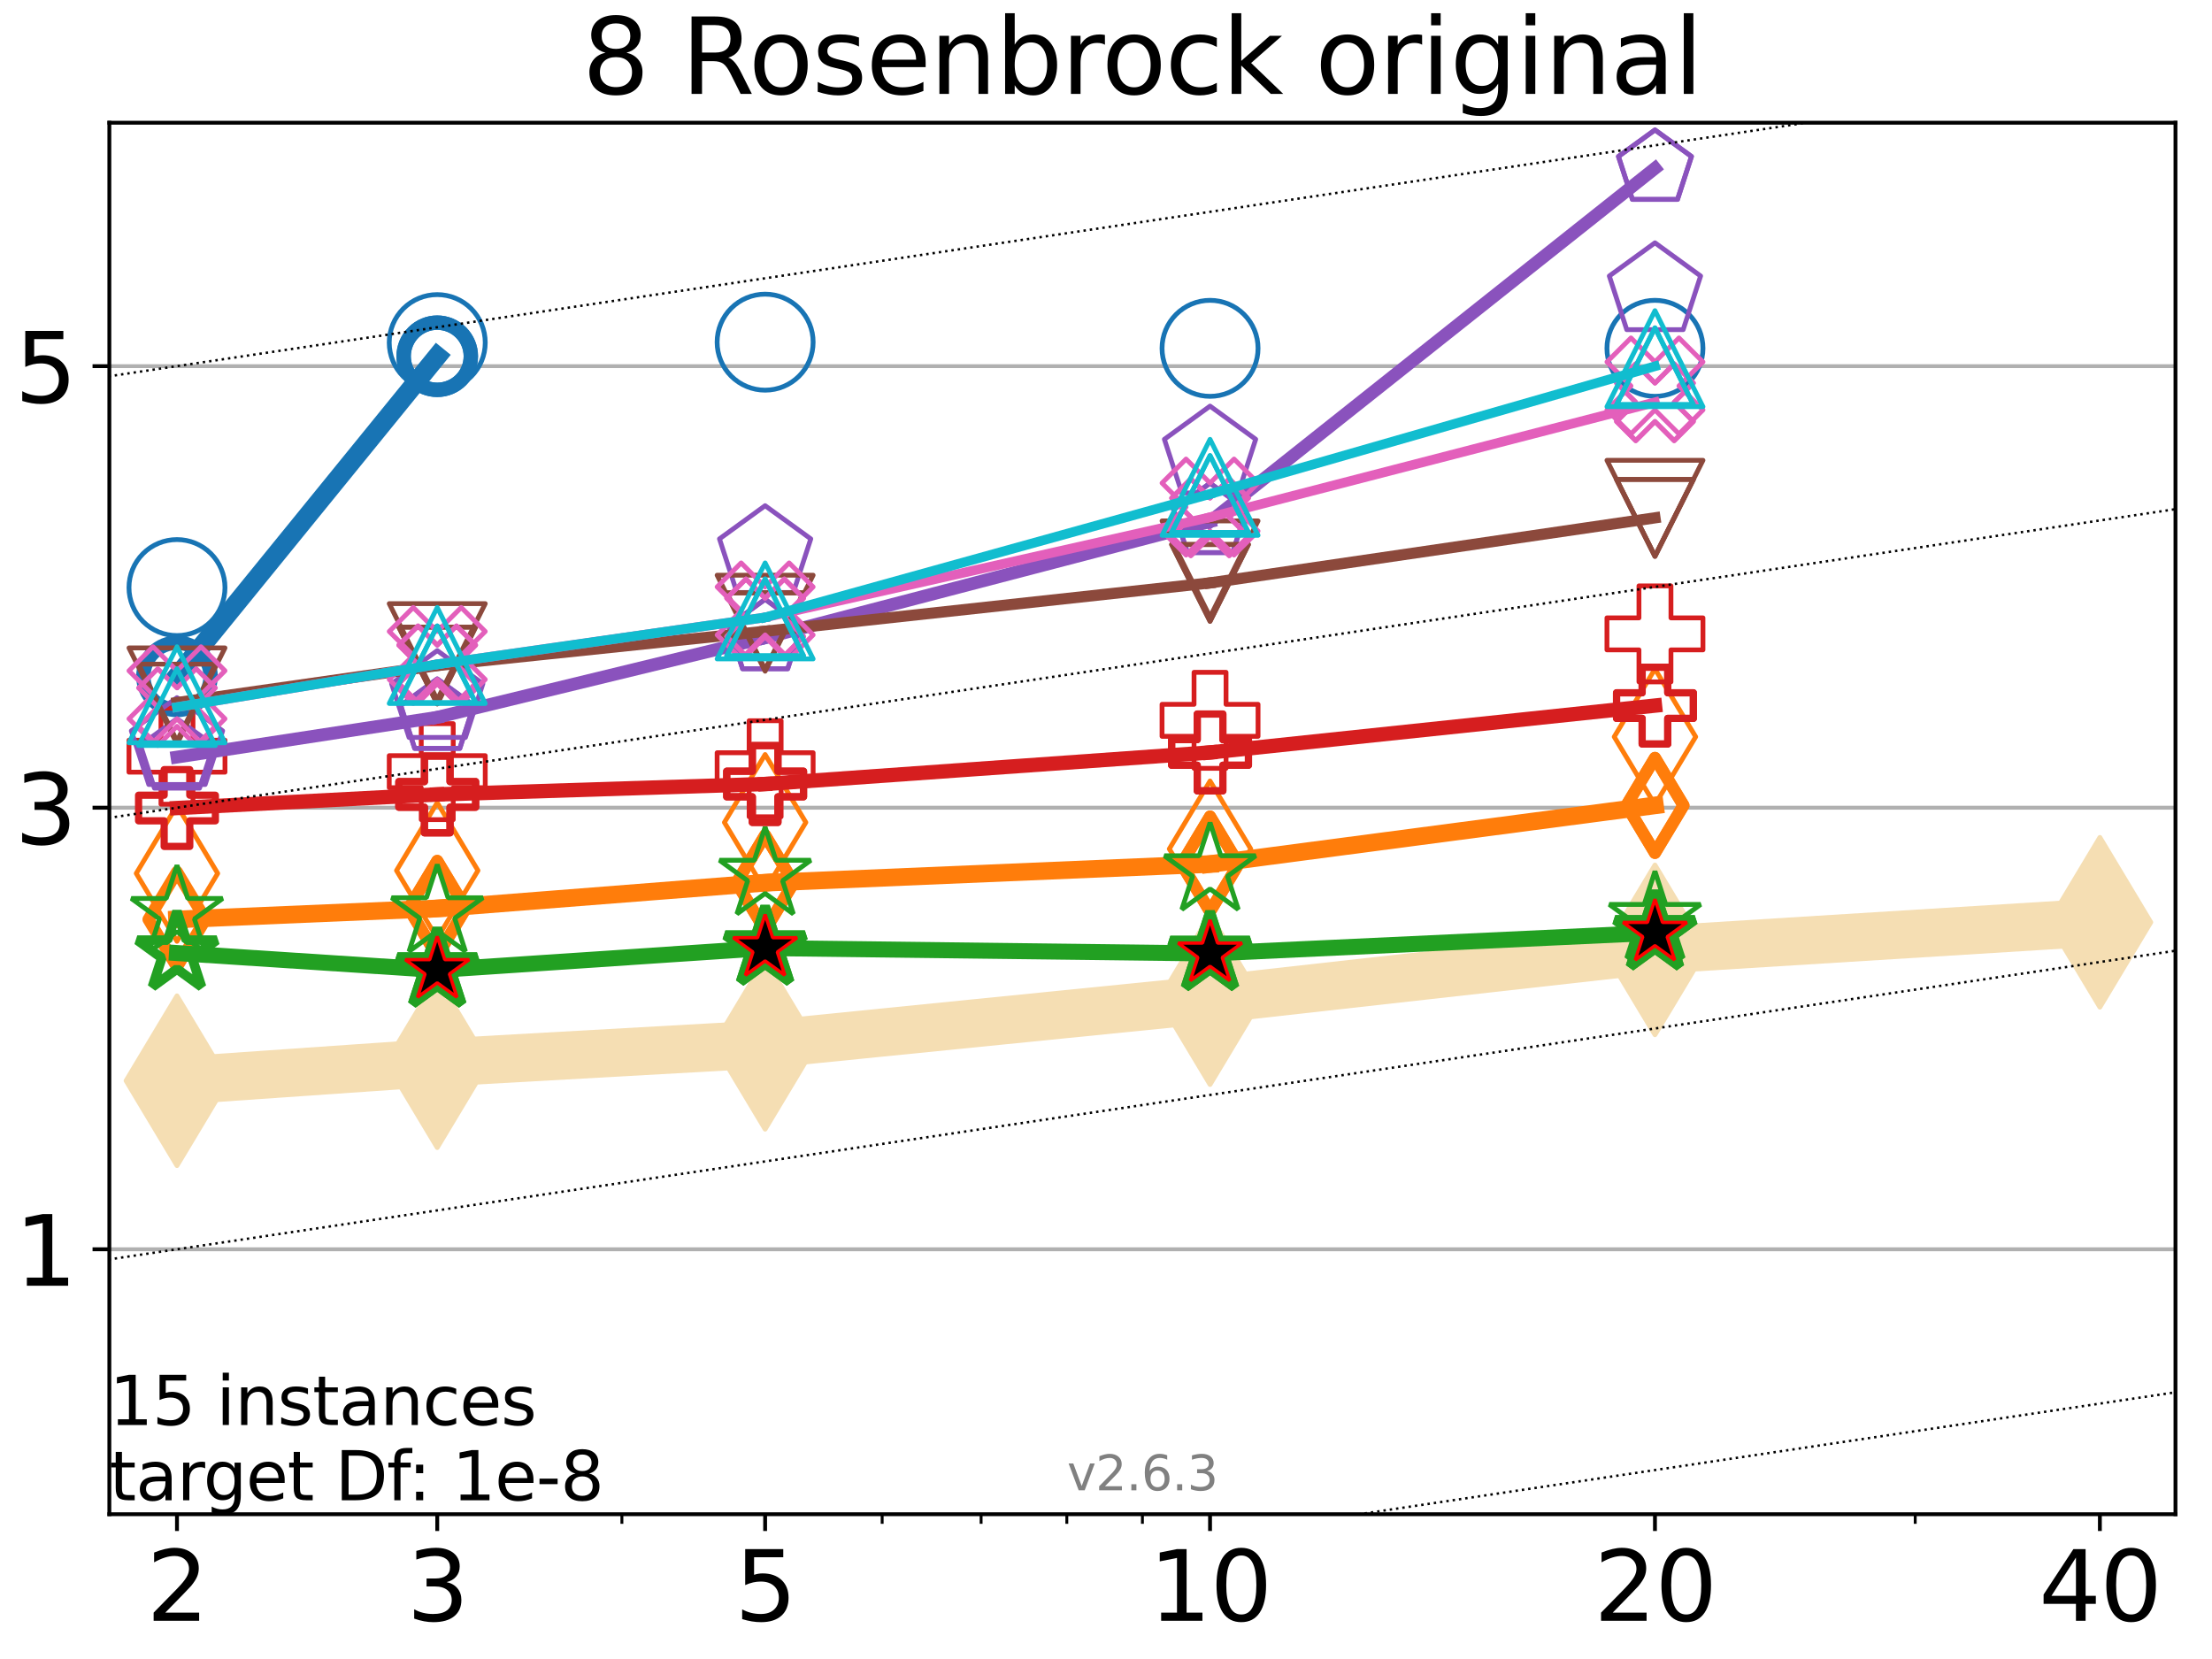 <?xml version="1.0" encoding="utf-8" standalone="no"?>
<!DOCTYPE svg PUBLIC "-//W3C//DTD SVG 1.1//EN"
  "http://www.w3.org/Graphics/SVG/1.1/DTD/svg11.dtd">
<svg xmlns:xlink="http://www.w3.org/1999/xlink" width="460.8pt" height="345.6pt" viewBox="0 0 460.8 345.6" xmlns="http://www.w3.org/2000/svg" version="1.1">
 <defs>
  <style type="text/css">*{stroke-linejoin: round; stroke-linecap: butt}</style>
 </defs>
 <g id="figure_1">
  <g id="patch_1">
   <path d="M 0 345.6 
L 460.8 345.6 
L 460.8 0 
L 0 0 
z
" style="fill: #ffffff"/>
  </g>
  <g id="axes_1">
   <g id="patch_2">
    <path d="M 22.78 315.44 
L 453.192 315.44 
L 453.192 25.56 
L 22.78 25.56 
z
" style="fill: #ffffff"/>
   </g>
   <g id="line2d_1">
    <path d="M 36.868 225.135 
L 91.085 221.378 
L 159.39 217.547 
L 252.074 208.245 
L 344.758 197.879 
L 437.443 192.13 
" clip-path="url(#p2f441197ad)" style="fill: none; stroke: #f5deb3; stroke-width: 10; stroke-linecap: square"/>
    <defs>
     <path id="mcdf26d0872" d="M -0 17.678 
L 10.607 0 
L 0 -17.678 
L -10.607 -0 
z
" style="stroke: #f5deb3; stroke-linejoin: miter"/>
    </defs>
    <g clip-path="url(#p2f441197ad)">
     <use xlink:href="#mcdf26d0872" x="36.868" y="225.135" style="fill: #f5deb3; stroke: #f5deb3; stroke-linejoin: miter"/>
     <use xlink:href="#mcdf26d0872" x="91.085" y="221.378" style="fill: #f5deb3; stroke: #f5deb3; stroke-linejoin: miter"/>
     <use xlink:href="#mcdf26d0872" x="159.39" y="217.547" style="fill: #f5deb3; stroke: #f5deb3; stroke-linejoin: miter"/>
     <use xlink:href="#mcdf26d0872" x="252.074" y="208.245" style="fill: #f5deb3; stroke: #f5deb3; stroke-linejoin: miter"/>
     <use xlink:href="#mcdf26d0872" x="344.758" y="197.879" style="fill: #f5deb3; stroke: #f5deb3; stroke-linejoin: miter"/>
     <use xlink:href="#mcdf26d0872" x="437.443" y="192.13" style="fill: #f5deb3; stroke: #f5deb3; stroke-linejoin: miter"/>
    </g>
   </g>
   <g id="matplotlib.axis_1">
    <g id="xtick_1">
     <g id="line2d_2">
      <defs>
       <path id="mf10b21fd9a" d="M 0 0 
L 0 3.5 
" style="stroke: #000000; stroke-width: 0.8"/>
      </defs>
      <g>
       <use xlink:href="#mf10b21fd9a" x="36.868" y="315.44" style="stroke: #000000; stroke-width: 0.8"/>
      </g>
     </g>
     <g id="text_1">
      <!-- 2 -->
      <g transform="translate(30.506 337.637)scale(0.2 -0.2)">
       <defs>
        <path id="DejaVuSans-32" d="M 1228 531 
L 3431 531 
L 3431 0 
L 469 0 
L 469 531 
Q 828 903 1448 1529 
Q 2069 2156 2228 2338 
Q 2531 2678 2651 2914 
Q 2772 3150 2772 3378 
Q 2772 3750 2511 3984 
Q 2250 4219 1831 4219 
Q 1534 4219 1204 4116 
Q 875 4013 500 3803 
L 500 4441 
Q 881 4594 1212 4672 
Q 1544 4750 1819 4750 
Q 2544 4750 2975 4387 
Q 3406 4025 3406 3419 
Q 3406 3131 3298 2873 
Q 3191 2616 2906 2266 
Q 2828 2175 2409 1742 
Q 1991 1309 1228 531 
z
" transform="scale(0.016)"/>
       </defs>
       <use xlink:href="#DejaVuSans-32"/>
      </g>
     </g>
    </g>
    <g id="xtick_2">
     <g id="line2d_3">
      <g>
       <use xlink:href="#mf10b21fd9a" x="91.085" y="315.44" style="stroke: #000000; stroke-width: 0.8"/>
      </g>
     </g>
     <g id="text_2">
      <!-- 3 -->
      <g transform="translate(84.723 337.637)scale(0.2 -0.2)">
       <defs>
        <path id="DejaVuSans-33" d="M 2597 2516 
Q 3050 2419 3304 2112 
Q 3559 1806 3559 1356 
Q 3559 666 3084 287 
Q 2609 -91 1734 -91 
Q 1441 -91 1130 -33 
Q 819 25 488 141 
L 488 750 
Q 750 597 1062 519 
Q 1375 441 1716 441 
Q 2309 441 2620 675 
Q 2931 909 2931 1356 
Q 2931 1769 2642 2001 
Q 2353 2234 1838 2234 
L 1294 2234 
L 1294 2753 
L 1863 2753 
Q 2328 2753 2575 2939 
Q 2822 3125 2822 3475 
Q 2822 3834 2567 4026 
Q 2313 4219 1838 4219 
Q 1578 4219 1281 4162 
Q 984 4106 628 3988 
L 628 4550 
Q 988 4650 1302 4700 
Q 1616 4750 1894 4750 
Q 2613 4750 3031 4423 
Q 3450 4097 3450 3541 
Q 3450 3153 3228 2886 
Q 3006 2619 2597 2516 
z
" transform="scale(0.016)"/>
       </defs>
       <use xlink:href="#DejaVuSans-33"/>
      </g>
     </g>
    </g>
    <g id="xtick_3">
     <g id="line2d_4">
      <g>
       <use xlink:href="#mf10b21fd9a" x="159.39" y="315.44" style="stroke: #000000; stroke-width: 0.8"/>
      </g>
     </g>
     <g id="text_3">
      <!-- 5 -->
      <g transform="translate(153.028 337.637)scale(0.2 -0.2)">
       <defs>
        <path id="DejaVuSans-35" d="M 691 4666 
L 3169 4666 
L 3169 4134 
L 1269 4134 
L 1269 2991 
Q 1406 3038 1543 3061 
Q 1681 3084 1819 3084 
Q 2600 3084 3056 2656 
Q 3513 2228 3513 1497 
Q 3513 744 3044 326 
Q 2575 -91 1722 -91 
Q 1428 -91 1123 -41 
Q 819 9 494 109 
L 494 744 
Q 775 591 1075 516 
Q 1375 441 1709 441 
Q 2250 441 2565 725 
Q 2881 1009 2881 1497 
Q 2881 1984 2565 2268 
Q 2250 2553 1709 2553 
Q 1456 2553 1204 2497 
Q 953 2441 691 2322 
L 691 4666 
z
" transform="scale(0.016)"/>
       </defs>
       <use xlink:href="#DejaVuSans-35"/>
      </g>
     </g>
    </g>
    <g id="xtick_4">
     <g id="line2d_5">
      <g>
       <use xlink:href="#mf10b21fd9a" x="252.074" y="315.44" style="stroke: #000000; stroke-width: 0.8"/>
      </g>
     </g>
     <g id="text_4">
      <!-- 10 -->
      <g transform="translate(239.349 337.637)scale(0.2 -0.2)">
       <defs>
        <path id="DejaVuSans-31" d="M 794 531 
L 1825 531 
L 1825 4091 
L 703 3866 
L 703 4441 
L 1819 4666 
L 2450 4666 
L 2450 531 
L 3481 531 
L 3481 0 
L 794 0 
L 794 531 
z
" transform="scale(0.016)"/>
        <path id="DejaVuSans-30" d="M 2034 4250 
Q 1547 4250 1301 3770 
Q 1056 3291 1056 2328 
Q 1056 1369 1301 889 
Q 1547 409 2034 409 
Q 2525 409 2770 889 
Q 3016 1369 3016 2328 
Q 3016 3291 2770 3770 
Q 2525 4250 2034 4250 
z
M 2034 4750 
Q 2819 4750 3233 4129 
Q 3647 3509 3647 2328 
Q 3647 1150 3233 529 
Q 2819 -91 2034 -91 
Q 1250 -91 836 529 
Q 422 1150 422 2328 
Q 422 3509 836 4129 
Q 1250 4750 2034 4750 
z
" transform="scale(0.016)"/>
       </defs>
       <use xlink:href="#DejaVuSans-31"/>
       <use xlink:href="#DejaVuSans-30" x="63.623"/>
      </g>
     </g>
    </g>
    <g id="xtick_5">
     <g id="line2d_6">
      <g>
       <use xlink:href="#mf10b21fd9a" x="344.758" y="315.44" style="stroke: #000000; stroke-width: 0.8"/>
      </g>
     </g>
     <g id="text_5">
      <!-- 20 -->
      <g transform="translate(332.033 337.637)scale(0.2 -0.2)">
       <use xlink:href="#DejaVuSans-32"/>
       <use xlink:href="#DejaVuSans-30" x="63.623"/>
      </g>
     </g>
    </g>
    <g id="xtick_6">
     <g id="line2d_7">
      <g>
       <use xlink:href="#mf10b21fd9a" x="437.443" y="315.44" style="stroke: #000000; stroke-width: 0.8"/>
      </g>
     </g>
     <g id="text_6">
      <!-- 40 -->
      <g transform="translate(424.718 337.637)scale(0.2 -0.2)">
       <defs>
        <path id="DejaVuSans-34" d="M 2419 4116 
L 825 1625 
L 2419 1625 
L 2419 4116 
z
M 2253 4666 
L 3047 4666 
L 3047 1625 
L 3713 1625 
L 3713 1100 
L 3047 1100 
L 3047 0 
L 2419 0 
L 2419 1100 
L 313 1100 
L 313 1709 
L 2253 4666 
z
" transform="scale(0.016)"/>
       </defs>
       <use xlink:href="#DejaVuSans-34"/>
       <use xlink:href="#DejaVuSans-30" x="63.623"/>
      </g>
     </g>
    </g>
    <g id="xtick_7">
     <g id="line2d_8">
      <defs>
       <path id="mf2b3004ceb" d="M 0 0 
L 0 2 
" style="stroke: #000000; stroke-width: 0.6"/>
      </defs>
      <g>
       <use xlink:href="#mf2b3004ceb" x="129.552" y="315.44" style="stroke: #000000; stroke-width: 0.6"/>
      </g>
     </g>
    </g>
    <g id="xtick_8">
     <g id="line2d_9">
      <g>
       <use xlink:href="#mf2b3004ceb" x="183.769" y="315.44" style="stroke: #000000; stroke-width: 0.6"/>
      </g>
     </g>
    </g>
    <g id="xtick_9">
     <g id="line2d_10">
      <g>
       <use xlink:href="#mf2b3004ceb" x="204.381" y="315.44" style="stroke: #000000; stroke-width: 0.6"/>
      </g>
     </g>
    </g>
    <g id="xtick_10">
     <g id="line2d_11">
      <g>
       <use xlink:href="#mf2b3004ceb" x="222.237" y="315.44" style="stroke: #000000; stroke-width: 0.6"/>
      </g>
     </g>
    </g>
    <g id="xtick_11">
     <g id="line2d_12">
      <g>
       <use xlink:href="#mf2b3004ceb" x="237.986" y="315.44" style="stroke: #000000; stroke-width: 0.6"/>
      </g>
     </g>
    </g>
    <g id="xtick_12">
     <g id="line2d_13">
      <g>
       <use xlink:href="#mf2b3004ceb" x="398.975" y="315.44" style="stroke: #000000; stroke-width: 0.6"/>
      </g>
     </g>
    </g>
   </g>
   <g id="matplotlib.axis_2">
    <g id="ytick_1">
     <g id="line2d_14">
      <path d="M 22.78 260.248 
L 453.192 260.248 
" clip-path="url(#p2f441197ad)" style="fill: none; stroke: #b0b0b0; stroke-width: 0.8; stroke-linecap: square"/>
     </g>
     <g id="line2d_15">
      <defs>
       <path id="m36c9f17aeb" d="M 0 0 
L -3.5 0 
" style="stroke: #000000; stroke-width: 0.8"/>
      </defs>
      <g>
       <use xlink:href="#m36c9f17aeb" x="22.78" y="260.248" style="stroke: #000000; stroke-width: 0.8"/>
      </g>
     </g>
     <g id="text_7">
      <!-- 1 -->
      <g transform="translate(3.055 267.846)scale(0.2 -0.2)">
       <use xlink:href="#DejaVuSans-31"/>
      </g>
     </g>
    </g>
    <g id="ytick_2">
     <g id="line2d_16">
      <path d="M 22.78 168.26 
L 453.192 168.26 
" clip-path="url(#p2f441197ad)" style="fill: none; stroke: #b0b0b0; stroke-width: 0.8; stroke-linecap: square"/>
     </g>
     <g id="line2d_17">
      <g>
       <use xlink:href="#m36c9f17aeb" x="22.78" y="168.26" style="stroke: #000000; stroke-width: 0.8"/>
      </g>
     </g>
     <g id="text_8">
      <!-- 3 -->
      <g transform="translate(3.055 175.859)scale(0.2 -0.2)">
       <use xlink:href="#DejaVuSans-33"/>
      </g>
     </g>
    </g>
    <g id="ytick_3">
     <g id="line2d_18">
      <path d="M 22.78 76.273 
L 453.192 76.273 
" clip-path="url(#p2f441197ad)" style="fill: none; stroke: #b0b0b0; stroke-width: 0.8; stroke-linecap: square"/>
     </g>
     <g id="line2d_19">
      <g>
       <use xlink:href="#m36c9f17aeb" x="22.78" y="76.273" style="stroke: #000000; stroke-width: 0.8"/>
      </g>
     </g>
     <g id="text_9">
      <!-- 5 -->
      <g transform="translate(3.055 83.871)scale(0.2 -0.2)">
       <use xlink:href="#DejaVuSans-35"/>
      </g>
     </g>
    </g>
   </g>
   <g id="line2d_20">
    <path d="M 36.868 140.901 
L 91.085 74.213 
" clip-path="url(#p2f441197ad)" style="fill: none; stroke: #1874b4; stroke-width: 4; stroke-linecap: square"/>
    <defs>
     <path id="m7cc981df79" d="M 0 7 
C 1.856 7 3.637 6.262 4.95 4.95 
C 6.262 3.637 7 1.856 7 0 
C 7 -1.856 6.262 -3.637 4.95 -4.95 
C 3.637 -6.262 1.856 -7 0 -7 
C -1.856 -7 -3.637 -6.262 -4.95 -4.95 
C -6.262 -3.637 -7 -1.856 -7 0 
C -7 1.856 -6.262 3.637 -4.95 4.95 
C -3.637 6.262 -1.856 7 0 7 
z
" style="stroke: #1874b4; stroke-width: 3"/>
    </defs>
    <g clip-path="url(#p2f441197ad)">
     <use xlink:href="#m7cc981df79" x="36.868" y="140.901" style="fill-opacity: 0; stroke: #1874b4; stroke-width: 3"/>
     <use xlink:href="#m7cc981df79" x="91.085" y="74.213" style="fill-opacity: 0; stroke: #1874b4; stroke-width: 3"/>
    </g>
   </g>
   <g id="line2d_21">
    <path d="M 91.085 74.213 
" clip-path="url(#p2f441197ad)" style="fill: none; stroke: #1874b4; stroke-width: 4; stroke-linecap: square"/>
    <g clip-path="url(#p2f441197ad)">
     <use xlink:href="#m7cc981df79" x="91.085" y="74.213" style="fill-opacity: 0; stroke: #1874b4; stroke-width: 3"/>
    </g>
   </g>
   <g id="line2d_22"/>
   <g id="line2d_23">
    <defs>
     <path id="maadda9ad3c" d="M 0 10 
C 2.652 10 5.196 8.946 7.071 7.071 
C 8.946 5.196 10 2.652 10 0 
C 10 -2.652 8.946 -5.196 7.071 -7.071 
C 5.196 -8.946 2.652 -10 0 -10 
C -2.652 -10 -5.196 -8.946 -7.071 -7.071 
C -8.946 -5.196 -10 -2.652 -10 0 
C -10 2.652 -8.946 5.196 -7.071 7.071 
C -5.196 8.946 -2.652 10 0 10 
z
" style="stroke: #1874b4"/>
    </defs>
    <g clip-path="url(#p2f441197ad)">
     <use xlink:href="#maadda9ad3c" x="36.868" y="122.403" style="fill-opacity: 0; stroke: #1874b4"/>
     <use xlink:href="#maadda9ad3c" x="91.085" y="71.373" style="fill-opacity: 0; stroke: #1874b4"/>
     <use xlink:href="#maadda9ad3c" x="159.39" y="71.279" style="fill-opacity: 0; stroke: #1874b4"/>
     <use xlink:href="#maadda9ad3c" x="252.074" y="72.564" style="fill-opacity: 0; stroke: #1874b4"/>
     <use xlink:href="#maadda9ad3c" x="344.758" y="72.564" style="fill-opacity: 0; stroke: #1874b4"/>
    </g>
   </g>
   <g id="line2d_24">
    <path d="M 36.868 191.53 
L 91.085 189.24 
" clip-path="url(#p2f441197ad)" style="fill: none; stroke: #ff7d0b; stroke-width: 3.667; stroke-linecap: square"/>
    <defs>
     <path id="m681ec9fe41" d="M -0 9.899 
L 5.94 0 
L 0 -9.899 
L -5.94 -0 
z
" style="stroke: #ff7d0b; stroke-width: 2.5; stroke-linejoin: miter"/>
    </defs>
    <g clip-path="url(#p2f441197ad)">
     <use xlink:href="#m681ec9fe41" x="36.868" y="191.53" style="fill-opacity: 0; stroke: #ff7d0b; stroke-width: 2.5; stroke-linejoin: miter"/>
     <use xlink:href="#m681ec9fe41" x="91.085" y="189.24" style="fill-opacity: 0; stroke: #ff7d0b; stroke-width: 2.5; stroke-linejoin: miter"/>
    </g>
   </g>
   <g id="line2d_25">
    <path d="M 91.085 189.24 
L 159.39 183.893 
" clip-path="url(#p2f441197ad)" style="fill: none; stroke: #ff7d0b; stroke-width: 3.667; stroke-linecap: square"/>
    <g clip-path="url(#p2f441197ad)">
     <use xlink:href="#m681ec9fe41" x="91.085" y="189.24" style="fill-opacity: 0; stroke: #ff7d0b; stroke-width: 2.5; stroke-linejoin: miter"/>
     <use xlink:href="#m681ec9fe41" x="159.39" y="183.893" style="fill-opacity: 0; stroke: #ff7d0b; stroke-width: 2.5; stroke-linejoin: miter"/>
    </g>
   </g>
   <g id="line2d_26">
    <path d="M 159.39 183.893 
L 252.074 179.99 
" clip-path="url(#p2f441197ad)" style="fill: none; stroke: #ff7d0b; stroke-width: 3.667; stroke-linecap: square"/>
    <g clip-path="url(#p2f441197ad)">
     <use xlink:href="#m681ec9fe41" x="159.39" y="183.893" style="fill-opacity: 0; stroke: #ff7d0b; stroke-width: 2.5; stroke-linejoin: miter"/>
     <use xlink:href="#m681ec9fe41" x="252.074" y="179.99" style="fill-opacity: 0; stroke: #ff7d0b; stroke-width: 2.5; stroke-linejoin: miter"/>
    </g>
   </g>
   <g id="line2d_27">
    <path d="M 252.074 179.99 
L 344.758 167.778 
" clip-path="url(#p2f441197ad)" style="fill: none; stroke: #ff7d0b; stroke-width: 3.667; stroke-linecap: square"/>
    <g clip-path="url(#p2f441197ad)">
     <use xlink:href="#m681ec9fe41" x="252.074" y="179.99" style="fill-opacity: 0; stroke: #ff7d0b; stroke-width: 2.5; stroke-linejoin: miter"/>
     <use xlink:href="#m681ec9fe41" x="344.758" y="167.778" style="fill-opacity: 0; stroke: #ff7d0b; stroke-width: 2.5; stroke-linejoin: miter"/>
    </g>
   </g>
   <g id="line2d_28">
    <path d="M 344.758 167.778 
" clip-path="url(#p2f441197ad)" style="fill: none; stroke: #ff7d0b; stroke-width: 3.667; stroke-linecap: square"/>
    <g clip-path="url(#p2f441197ad)">
     <use xlink:href="#m681ec9fe41" x="344.758" y="167.778" style="fill-opacity: 0; stroke: #ff7d0b; stroke-width: 2.5; stroke-linejoin: miter"/>
    </g>
   </g>
   <g id="line2d_29"/>
   <g id="line2d_30">
    <defs>
     <path id="mae52b4cf12" d="M -0 14.142 
L 8.485 0 
L -0 -14.142 
L -8.485 -0 
z
" style="stroke: #ff7d0b; stroke-linejoin: miter"/>
    </defs>
    <g clip-path="url(#p2f441197ad)">
     <use xlink:href="#mae52b4cf12" x="36.868" y="181.946" style="fill-opacity: 0; stroke: #ff7d0b; stroke-linejoin: miter"/>
     <use xlink:href="#mae52b4cf12" x="91.085" y="181.348" style="fill-opacity: 0; stroke: #ff7d0b; stroke-linejoin: miter"/>
     <use xlink:href="#mae52b4cf12" x="159.39" y="171.324" style="fill-opacity: 0; stroke: #ff7d0b; stroke-linejoin: miter"/>
     <use xlink:href="#mae52b4cf12" x="252.074" y="176.843" style="fill-opacity: 0; stroke: #ff7d0b; stroke-linejoin: miter"/>
     <use xlink:href="#mae52b4cf12" x="344.758" y="153.491" style="fill-opacity: 0; stroke: #ff7d0b; stroke-linejoin: miter"/>
    </g>
   </g>
   <g id="line2d_31">
    <path d="M 36.868 198.535 
L 91.085 202.074 
" clip-path="url(#p2f441197ad)" style="fill: none; stroke: #22a022; stroke-width: 3.333; stroke-linecap: square"/>
    <defs>
     <path id="m4fde2beb42" d="M 0 -8.7 
L -1.953 -2.688 
L -8.274 -2.688 
L -3.16 1.027 
L -5.114 7.038 
L -0 3.323 
L 5.114 7.038 
L 3.16 1.027 
L 8.274 -2.688 
L 1.953 -2.688 
z
" style="stroke: #22a022; stroke-width: 2; stroke-linejoin: bevel"/>
    </defs>
    <g clip-path="url(#p2f441197ad)">
     <use xlink:href="#m4fde2beb42" x="36.868" y="198.535" style="fill-opacity: 0; stroke: #22a022; stroke-width: 2; stroke-linejoin: bevel"/>
     <use xlink:href="#m4fde2beb42" x="91.085" y="202.074" style="fill-opacity: 0; stroke: #22a022; stroke-width: 2; stroke-linejoin: bevel"/>
    </g>
   </g>
   <g id="line2d_32">
    <path d="M 91.085 202.074 
L 159.39 197.502 
" clip-path="url(#p2f441197ad)" style="fill: none; stroke: #22a022; stroke-width: 3.333; stroke-linecap: square"/>
    <g clip-path="url(#p2f441197ad)">
     <use xlink:href="#m4fde2beb42" x="91.085" y="202.074" style="fill-opacity: 0; stroke: #22a022; stroke-width: 2; stroke-linejoin: bevel"/>
     <use xlink:href="#m4fde2beb42" x="159.39" y="197.502" style="fill-opacity: 0; stroke: #22a022; stroke-width: 2; stroke-linejoin: bevel"/>
    </g>
   </g>
   <g id="line2d_33">
    <path d="M 159.39 197.502 
L 252.074 198.624 
" clip-path="url(#p2f441197ad)" style="fill: none; stroke: #22a022; stroke-width: 3.333; stroke-linecap: square"/>
    <g clip-path="url(#p2f441197ad)">
     <use xlink:href="#m4fde2beb42" x="159.39" y="197.502" style="fill-opacity: 0; stroke: #22a022; stroke-width: 2; stroke-linejoin: bevel"/>
     <use xlink:href="#m4fde2beb42" x="252.074" y="198.624" style="fill-opacity: 0; stroke: #22a022; stroke-width: 2; stroke-linejoin: bevel"/>
    </g>
   </g>
   <g id="line2d_34">
    <path d="M 252.074 198.624 
L 344.758 194.32 
" clip-path="url(#p2f441197ad)" style="fill: none; stroke: #22a022; stroke-width: 3.333; stroke-linecap: square"/>
    <g clip-path="url(#p2f441197ad)">
     <use xlink:href="#m4fde2beb42" x="252.074" y="198.624" style="fill-opacity: 0; stroke: #22a022; stroke-width: 2; stroke-linejoin: bevel"/>
     <use xlink:href="#m4fde2beb42" x="344.758" y="194.32" style="fill-opacity: 0; stroke: #22a022; stroke-width: 2; stroke-linejoin: bevel"/>
    </g>
   </g>
   <g id="line2d_35">
    <path d="M 344.758 194.32 
" clip-path="url(#p2f441197ad)" style="fill: none; stroke: #22a022; stroke-width: 3.333; stroke-linecap: square"/>
    <g clip-path="url(#p2f441197ad)">
     <use xlink:href="#m4fde2beb42" x="344.758" y="194.32" style="fill-opacity: 0; stroke: #22a022; stroke-width: 2; stroke-linejoin: bevel"/>
    </g>
   </g>
   <g id="line2d_36"/>
   <g id="line2d_37">
    <defs>
     <path id="me6f5866de8" d="M 0 -10 
L -2.245 -3.09 
L -9.511 -3.09 
L -3.633 1.18 
L -5.878 8.09 
L -0 3.82 
L 5.878 8.09 
L 3.633 1.18 
L 9.511 -3.09 
L 2.245 -3.09 
z
" style="stroke: #22a022; stroke-linejoin: bevel"/>
    </defs>
    <g clip-path="url(#p2f441197ad)">
     <use xlink:href="#me6f5866de8" x="36.868" y="190.255" style="fill-opacity: 0; stroke: #22a022; stroke-linejoin: bevel"/>
     <use xlink:href="#me6f5866de8" x="91.085" y="190.105" style="fill-opacity: 0; stroke: #22a022; stroke-linejoin: bevel"/>
     <use xlink:href="#me6f5866de8" x="159.39" y="182.298" style="fill-opacity: 0; stroke: #22a022; stroke-linejoin: bevel"/>
     <use xlink:href="#me6f5866de8" x="252.074" y="181.361" style="fill-opacity: 0; stroke: #22a022; stroke-linejoin: bevel"/>
     <use xlink:href="#me6f5866de8" x="344.758" y="191.503" style="fill-opacity: 0; stroke: #22a022; stroke-linejoin: bevel"/>
    </g>
   </g>
   <g id="line2d_38">
    <path d="M 36.868 168.327 
L 91.085 165.491 
" clip-path="url(#p2f441197ad)" style="fill: none; stroke: #d61e1f; stroke-width: 3; stroke-linecap: square"/>
    <defs>
     <path id="m7c70d6fdbb" d="M -2.667 8 
L 2.667 8 
L 2.667 2.667 
L 8 2.667 
L 8 -2.667 
L 2.667 -2.667 
L 2.667 -8 
L -2.667 -8 
L -2.667 -2.667 
L -8 -2.667 
L -8 2.667 
L -2.667 2.667 
z
" style="stroke: #d61e1f; stroke-width: 1.5; stroke-linejoin: miter"/>
    </defs>
    <g clip-path="url(#p2f441197ad)">
     <use xlink:href="#m7c70d6fdbb" x="36.868" y="168.327" style="fill-opacity: 0; stroke: #d61e1f; stroke-width: 1.5; stroke-linejoin: miter"/>
     <use xlink:href="#m7c70d6fdbb" x="91.085" y="165.491" style="fill-opacity: 0; stroke: #d61e1f; stroke-width: 1.5; stroke-linejoin: miter"/>
    </g>
   </g>
   <g id="line2d_39">
    <path d="M 91.085 165.491 
L 159.39 163.322 
" clip-path="url(#p2f441197ad)" style="fill: none; stroke: #d61e1f; stroke-width: 3; stroke-linecap: square"/>
    <g clip-path="url(#p2f441197ad)">
     <use xlink:href="#m7c70d6fdbb" x="91.085" y="165.491" style="fill-opacity: 0; stroke: #d61e1f; stroke-width: 1.5; stroke-linejoin: miter"/>
     <use xlink:href="#m7c70d6fdbb" x="159.39" y="163.322" style="fill-opacity: 0; stroke: #d61e1f; stroke-width: 1.5; stroke-linejoin: miter"/>
    </g>
   </g>
   <g id="line2d_40">
    <path d="M 159.39 163.322 
L 252.074 156.748 
" clip-path="url(#p2f441197ad)" style="fill: none; stroke: #d61e1f; stroke-width: 3; stroke-linecap: square"/>
    <g clip-path="url(#p2f441197ad)">
     <use xlink:href="#m7c70d6fdbb" x="159.39" y="163.322" style="fill-opacity: 0; stroke: #d61e1f; stroke-width: 1.5; stroke-linejoin: miter"/>
     <use xlink:href="#m7c70d6fdbb" x="252.074" y="156.748" style="fill-opacity: 0; stroke: #d61e1f; stroke-width: 1.5; stroke-linejoin: miter"/>
    </g>
   </g>
   <g id="line2d_41">
    <path d="M 252.074 156.748 
L 344.758 146.988 
" clip-path="url(#p2f441197ad)" style="fill: none; stroke: #d61e1f; stroke-width: 3; stroke-linecap: square"/>
    <g clip-path="url(#p2f441197ad)">
     <use xlink:href="#m7c70d6fdbb" x="252.074" y="156.748" style="fill-opacity: 0; stroke: #d61e1f; stroke-width: 1.5; stroke-linejoin: miter"/>
     <use xlink:href="#m7c70d6fdbb" x="344.758" y="146.988" style="fill-opacity: 0; stroke: #d61e1f; stroke-width: 1.5; stroke-linejoin: miter"/>
    </g>
   </g>
   <g id="line2d_42">
    <path d="M 344.758 146.988 
" clip-path="url(#p2f441197ad)" style="fill: none; stroke: #d61e1f; stroke-width: 3; stroke-linecap: square"/>
    <g clip-path="url(#p2f441197ad)">
     <use xlink:href="#m7c70d6fdbb" x="344.758" y="146.988" style="fill-opacity: 0; stroke: #d61e1f; stroke-width: 1.5; stroke-linejoin: miter"/>
    </g>
   </g>
   <g id="line2d_43"/>
   <g id="line2d_44">
    <defs>
     <path id="mb717f80715" d="M -3.333 10 
L 3.333 10 
L 3.333 3.333 
L 10 3.333 
L 10 -3.333 
L 3.333 -3.333 
L 3.333 -10 
L -3.333 -10 
L -3.333 -3.333 
L -10 -3.333 
L -10 3.333 
L -3.333 3.333 
z
" style="stroke: #d61e1f; stroke-linejoin: miter"/>
    </defs>
    <g clip-path="url(#p2f441197ad)">
     <use xlink:href="#mb717f80715" x="36.868" y="157.526" style="fill-opacity: 0; stroke: #d61e1f; stroke-linejoin: miter"/>
     <use xlink:href="#mb717f80715" x="91.085" y="160.751" style="fill-opacity: 0; stroke: #d61e1f; stroke-linejoin: miter"/>
     <use xlink:href="#mb717f80715" x="159.39" y="160.142" style="fill-opacity: 0; stroke: #d61e1f; stroke-linejoin: miter"/>
     <use xlink:href="#mb717f80715" x="252.074" y="150.059" style="fill-opacity: 0; stroke: #d61e1f; stroke-linejoin: miter"/>
     <use xlink:href="#mb717f80715" x="344.758" y="132.048" style="fill-opacity: 0; stroke: #d61e1f; stroke-linejoin: miter"/>
    </g>
   </g>
   <g id="line2d_45">
    <path d="M 36.868 157.717 
L 91.085 149.428 
" clip-path="url(#p2f441197ad)" style="fill: none; stroke: #8a52bd; stroke-width: 2.667; stroke-linecap: square"/>
    <defs>
     <path id="md9c5ab85bb" d="M 0 -8 
L -7.608 -2.472 
L -4.702 6.472 
L 4.702 6.472 
L 7.608 -2.472 
z
" style="stroke: #8a52bd; stroke-linejoin: miter"/>
    </defs>
    <g clip-path="url(#p2f441197ad)">
     <use xlink:href="#md9c5ab85bb" x="36.868" y="157.717" style="fill-opacity: 0; stroke: #8a52bd; stroke-linejoin: miter"/>
     <use xlink:href="#md9c5ab85bb" x="91.085" y="149.428" style="fill-opacity: 0; stroke: #8a52bd; stroke-linejoin: miter"/>
    </g>
   </g>
   <g id="line2d_46">
    <path d="M 91.085 149.428 
L 159.39 132.846 
" clip-path="url(#p2f441197ad)" style="fill: none; stroke: #8a52bd; stroke-width: 2.667; stroke-linecap: square"/>
    <g clip-path="url(#p2f441197ad)">
     <use xlink:href="#md9c5ab85bb" x="91.085" y="149.428" style="fill-opacity: 0; stroke: #8a52bd; stroke-linejoin: miter"/>
     <use xlink:href="#md9c5ab85bb" x="159.39" y="132.846" style="fill-opacity: 0; stroke: #8a52bd; stroke-linejoin: miter"/>
    </g>
   </g>
   <g id="line2d_47">
    <path d="M 159.39 132.846 
L 252.074 108.651 
" clip-path="url(#p2f441197ad)" style="fill: none; stroke: #8a52bd; stroke-width: 2.667; stroke-linecap: square"/>
    <g clip-path="url(#p2f441197ad)">
     <use xlink:href="#md9c5ab85bb" x="159.39" y="132.846" style="fill-opacity: 0; stroke: #8a52bd; stroke-linejoin: miter"/>
     <use xlink:href="#md9c5ab85bb" x="252.074" y="108.651" style="fill-opacity: 0; stroke: #8a52bd; stroke-linejoin: miter"/>
    </g>
   </g>
   <g id="line2d_48">
    <path d="M 252.074 108.651 
L 344.758 35.064 
" clip-path="url(#p2f441197ad)" style="fill: none; stroke: #8a52bd; stroke-width: 2.667; stroke-linecap: square"/>
    <g clip-path="url(#p2f441197ad)">
     <use xlink:href="#md9c5ab85bb" x="252.074" y="108.651" style="fill-opacity: 0; stroke: #8a52bd; stroke-linejoin: miter"/>
     <use xlink:href="#md9c5ab85bb" x="344.758" y="35.064" style="fill-opacity: 0; stroke: #8a52bd; stroke-linejoin: miter"/>
    </g>
   </g>
   <g id="line2d_49">
    <path d="M 344.758 35.064 
" clip-path="url(#p2f441197ad)" style="fill: none; stroke: #8a52bd; stroke-width: 2.667; stroke-linecap: square"/>
    <g clip-path="url(#p2f441197ad)">
     <use xlink:href="#md9c5ab85bb" x="344.758" y="35.064" style="fill-opacity: 0; stroke: #8a52bd; stroke-linejoin: miter"/>
    </g>
   </g>
   <g id="line2d_50"/>
   <g id="line2d_51">
    <defs>
     <path id="m9cab6f4b24" d="M 0 -10 
L -9.511 -3.09 
L -5.878 8.09 
L 5.878 8.09 
L 9.511 -3.09 
z
" style="stroke: #8a52bd; stroke-linejoin: miter"/>
    </defs>
    <g clip-path="url(#p2f441197ad)">
     <use xlink:href="#m9cab6f4b24" x="36.868" y="155.334" style="fill-opacity: 0; stroke: #8a52bd; stroke-linejoin: miter"/>
     <use xlink:href="#m9cab6f4b24" x="91.085" y="145.53" style="fill-opacity: 0; stroke: #8a52bd; stroke-linejoin: miter"/>
     <use xlink:href="#m9cab6f4b24" x="159.39" y="115.344" style="fill-opacity: 0; stroke: #8a52bd; stroke-linejoin: miter"/>
     <use xlink:href="#m9cab6f4b24" x="252.074" y="94.6" style="fill-opacity: 0; stroke: #8a52bd; stroke-linejoin: miter"/>
     <use xlink:href="#m9cab6f4b24" x="344.758" y="60.583" style="fill-opacity: 0; stroke: #8a52bd; stroke-linejoin: miter"/>
    </g>
   </g>
   <g id="line2d_52">
    <path d="M 36.868 146.36 
L 91.085 138.642 
" clip-path="url(#p2f441197ad)" style="fill: none; stroke: #8c493c; stroke-width: 2.333; stroke-linecap: square"/>
    <defs>
     <path id="m0dada6c6db" d="M -0 8 
L 8 -8 
L -8 -8 
z
" style="stroke: #8c493c; stroke-linejoin: miter"/>
    </defs>
    <g clip-path="url(#p2f441197ad)">
     <use xlink:href="#m0dada6c6db" x="36.868" y="146.36" style="fill-opacity: 0; stroke: #8c493c; stroke-linejoin: miter"/>
     <use xlink:href="#m0dada6c6db" x="91.085" y="138.642" style="fill-opacity: 0; stroke: #8c493c; stroke-linejoin: miter"/>
    </g>
   </g>
   <g id="line2d_53">
    <path d="M 91.085 138.642 
L 159.39 131.502 
" clip-path="url(#p2f441197ad)" style="fill: none; stroke: #8c493c; stroke-width: 2.333; stroke-linecap: square"/>
    <g clip-path="url(#p2f441197ad)">
     <use xlink:href="#m0dada6c6db" x="91.085" y="138.642" style="fill-opacity: 0; stroke: #8c493c; stroke-linejoin: miter"/>
     <use xlink:href="#m0dada6c6db" x="159.39" y="131.502" style="fill-opacity: 0; stroke: #8c493c; stroke-linejoin: miter"/>
    </g>
   </g>
   <g id="line2d_54">
    <path d="M 159.39 131.502 
L 252.074 121.43 
" clip-path="url(#p2f441197ad)" style="fill: none; stroke: #8c493c; stroke-width: 2.333; stroke-linecap: square"/>
    <g clip-path="url(#p2f441197ad)">
     <use xlink:href="#m0dada6c6db" x="159.39" y="131.502" style="fill-opacity: 0; stroke: #8c493c; stroke-linejoin: miter"/>
     <use xlink:href="#m0dada6c6db" x="252.074" y="121.43" style="fill-opacity: 0; stroke: #8c493c; stroke-linejoin: miter"/>
    </g>
   </g>
   <g id="line2d_55">
    <path d="M 252.074 121.43 
L 344.758 107.874 
" clip-path="url(#p2f441197ad)" style="fill: none; stroke: #8c493c; stroke-width: 2.333; stroke-linecap: square"/>
    <g clip-path="url(#p2f441197ad)">
     <use xlink:href="#m0dada6c6db" x="252.074" y="121.43" style="fill-opacity: 0; stroke: #8c493c; stroke-linejoin: miter"/>
     <use xlink:href="#m0dada6c6db" x="344.758" y="107.874" style="fill-opacity: 0; stroke: #8c493c; stroke-linejoin: miter"/>
    </g>
   </g>
   <g id="line2d_56">
    <path d="M 344.758 107.874 
" clip-path="url(#p2f441197ad)" style="fill: none; stroke: #8c493c; stroke-width: 2.333; stroke-linecap: square"/>
    <g clip-path="url(#p2f441197ad)">
     <use xlink:href="#m0dada6c6db" x="344.758" y="107.874" style="fill-opacity: 0; stroke: #8c493c; stroke-linejoin: miter"/>
    </g>
   </g>
   <g id="line2d_57"/>
   <g id="line2d_58">
    <defs>
     <path id="mf3b2859312" d="M -0 10 
L 10 -10 
L -10 -10 
z
" style="stroke: #8c493c; stroke-linejoin: miter"/>
    </defs>
    <g clip-path="url(#p2f441197ad)">
     <use xlink:href="#mf3b2859312" x="36.868" y="144.973" style="fill-opacity: 0; stroke: #8c493c; stroke-linejoin: miter"/>
     <use xlink:href="#mf3b2859312" x="91.085" y="135.748" style="fill-opacity: 0; stroke: #8c493c; stroke-linejoin: miter"/>
     <use xlink:href="#mf3b2859312" x="159.39" y="129.825" style="fill-opacity: 0; stroke: #8c493c; stroke-linejoin: miter"/>
     <use xlink:href="#mf3b2859312" x="252.074" y="118.515" style="fill-opacity: 0; stroke: #8c493c; stroke-linejoin: miter"/>
     <use xlink:href="#mf3b2859312" x="344.758" y="105.891" style="fill-opacity: 0; stroke: #8c493c; stroke-linejoin: miter"/>
    </g>
   </g>
   <g id="line2d_59">
    <path d="M 36.868 147.304 
L 91.085 138.395 
" clip-path="url(#p2f441197ad)" style="fill: none; stroke: #e35fbb; stroke-width: 2; stroke-linecap: square"/>
    <defs>
     <path id="me58989e3c9" d="M -4 8 
L 0 4 
L 4 8 
L 8 4 
L 4 0 
L 8 -4 
L 4 -8 
L 0 -4 
L -4 -8 
L -8 -4 
L -4 0 
L -8 4 
z
" style="stroke: #e35fbb; stroke-linejoin: miter"/>
    </defs>
    <g clip-path="url(#p2f441197ad)">
     <use xlink:href="#me58989e3c9" x="36.868" y="147.304" style="fill-opacity: 0; stroke: #e35fbb; stroke-linejoin: miter"/>
     <use xlink:href="#me58989e3c9" x="91.085" y="138.395" style="fill-opacity: 0; stroke: #e35fbb; stroke-linejoin: miter"/>
    </g>
   </g>
   <g id="line2d_60">
    <path d="M 91.085 138.395 
L 159.39 128.614 
" clip-path="url(#p2f441197ad)" style="fill: none; stroke: #e35fbb; stroke-width: 2; stroke-linecap: square"/>
    <g clip-path="url(#p2f441197ad)">
     <use xlink:href="#me58989e3c9" x="91.085" y="138.395" style="fill-opacity: 0; stroke: #e35fbb; stroke-linejoin: miter"/>
     <use xlink:href="#me58989e3c9" x="159.39" y="128.614" style="fill-opacity: 0; stroke: #e35fbb; stroke-linejoin: miter"/>
    </g>
   </g>
   <g id="line2d_61">
    <path d="M 159.39 128.614 
L 252.074 107.753 
" clip-path="url(#p2f441197ad)" style="fill: none; stroke: #e35fbb; stroke-width: 2; stroke-linecap: square"/>
    <g clip-path="url(#p2f441197ad)">
     <use xlink:href="#me58989e3c9" x="159.39" y="128.614" style="fill-opacity: 0; stroke: #e35fbb; stroke-linejoin: miter"/>
     <use xlink:href="#me58989e3c9" x="252.074" y="107.753" style="fill-opacity: 0; stroke: #e35fbb; stroke-linejoin: miter"/>
    </g>
   </g>
   <g id="line2d_62">
    <path d="M 252.074 107.753 
L 344.758 83.801 
" clip-path="url(#p2f441197ad)" style="fill: none; stroke: #e35fbb; stroke-width: 2; stroke-linecap: square"/>
    <g clip-path="url(#p2f441197ad)">
     <use xlink:href="#me58989e3c9" x="252.074" y="107.753" style="fill-opacity: 0; stroke: #e35fbb; stroke-linejoin: miter"/>
     <use xlink:href="#me58989e3c9" x="344.758" y="83.801" style="fill-opacity: 0; stroke: #e35fbb; stroke-linejoin: miter"/>
    </g>
   </g>
   <g id="line2d_63">
    <path d="M 344.758 83.801 
" clip-path="url(#p2f441197ad)" style="fill: none; stroke: #e35fbb; stroke-width: 2; stroke-linecap: square"/>
    <g clip-path="url(#p2f441197ad)">
     <use xlink:href="#me58989e3c9" x="344.758" y="83.801" style="fill-opacity: 0; stroke: #e35fbb; stroke-linejoin: miter"/>
    </g>
   </g>
   <g id="line2d_64"/>
   <g id="line2d_65">
    <defs>
     <path id="m5cadbdfb9f" d="M -5 10 
L 0 5 
L 5 10 
L 10 5 
L 5 0 
L 10 -5 
L 5 -10 
L 0 -5 
L -5 -10 
L -10 -5 
L -5 0 
L -10 5 
z
" style="stroke: #e35fbb; stroke-linejoin: miter"/>
    </defs>
    <g clip-path="url(#p2f441197ad)">
     <use xlink:href="#m5cadbdfb9f" x="36.868" y="144.732" style="fill-opacity: 0; stroke: #e35fbb; stroke-linejoin: miter"/>
     <use xlink:href="#m5cadbdfb9f" x="91.085" y="136.545" style="fill-opacity: 0; stroke: #e35fbb; stroke-linejoin: miter"/>
     <use xlink:href="#m5cadbdfb9f" x="159.39" y="127.265" style="fill-opacity: 0; stroke: #e35fbb; stroke-linejoin: miter"/>
     <use xlink:href="#m5cadbdfb9f" x="252.074" y="105.627" style="fill-opacity: 0; stroke: #e35fbb; stroke-linejoin: miter"/>
     <use xlink:href="#m5cadbdfb9f" x="344.758" y="80.398" style="fill-opacity: 0; stroke: #e35fbb; stroke-linejoin: miter"/>
    </g>
   </g>
   <g id="line2d_66">
    <path d="M 36.868 147.304 
L 91.085 138.395 
" clip-path="url(#p2f441197ad)" style="fill: none; stroke: #11bdcf; stroke-width: 2; stroke-linecap: square"/>
    <defs>
     <path id="m1dece3f0a0" d="M 0 -8 
L -8 8 
L 8 8 
z
" style="stroke: #11bdcf; stroke-linejoin: miter"/>
    </defs>
    <g clip-path="url(#p2f441197ad)">
     <use xlink:href="#m1dece3f0a0" x="36.868" y="147.304" style="fill-opacity: 0; stroke: #11bdcf; stroke-linejoin: miter"/>
     <use xlink:href="#m1dece3f0a0" x="91.085" y="138.395" style="fill-opacity: 0; stroke: #11bdcf; stroke-linejoin: miter"/>
    </g>
   </g>
   <g id="line2d_67">
    <path d="M 91.085 138.395 
L 159.39 128.614 
" clip-path="url(#p2f441197ad)" style="fill: none; stroke: #11bdcf; stroke-width: 2; stroke-linecap: square"/>
    <g clip-path="url(#p2f441197ad)">
     <use xlink:href="#m1dece3f0a0" x="91.085" y="138.395" style="fill-opacity: 0; stroke: #11bdcf; stroke-linejoin: miter"/>
     <use xlink:href="#m1dece3f0a0" x="159.39" y="128.614" style="fill-opacity: 0; stroke: #11bdcf; stroke-linejoin: miter"/>
    </g>
   </g>
   <g id="line2d_68">
    <path d="M 159.39 128.614 
L 252.074 102.912 
" clip-path="url(#p2f441197ad)" style="fill: none; stroke: #11bdcf; stroke-width: 2; stroke-linecap: square"/>
    <g clip-path="url(#p2f441197ad)">
     <use xlink:href="#m1dece3f0a0" x="159.39" y="128.614" style="fill-opacity: 0; stroke: #11bdcf; stroke-linejoin: miter"/>
     <use xlink:href="#m1dece3f0a0" x="252.074" y="102.912" style="fill-opacity: 0; stroke: #11bdcf; stroke-linejoin: miter"/>
    </g>
   </g>
   <g id="line2d_69">
    <path d="M 252.074 102.912 
L 344.758 76.296 
" clip-path="url(#p2f441197ad)" style="fill: none; stroke: #11bdcf; stroke-width: 2; stroke-linecap: square"/>
    <g clip-path="url(#p2f441197ad)">
     <use xlink:href="#m1dece3f0a0" x="252.074" y="102.912" style="fill-opacity: 0; stroke: #11bdcf; stroke-linejoin: miter"/>
     <use xlink:href="#m1dece3f0a0" x="344.758" y="76.296" style="fill-opacity: 0; stroke: #11bdcf; stroke-linejoin: miter"/>
    </g>
   </g>
   <g id="line2d_70">
    <path d="M 344.758 76.296 
" clip-path="url(#p2f441197ad)" style="fill: none; stroke: #11bdcf; stroke-width: 2; stroke-linecap: square"/>
    <g clip-path="url(#p2f441197ad)">
     <use xlink:href="#m1dece3f0a0" x="344.758" y="76.296" style="fill-opacity: 0; stroke: #11bdcf; stroke-linejoin: miter"/>
    </g>
   </g>
   <g id="line2d_71"/>
   <g id="line2d_72">
    <defs>
     <path id="m7c60a9ea09" d="M 0 -10 
L -10 10 
L 10 10 
z
" style="stroke: #11bdcf; stroke-linejoin: miter"/>
    </defs>
    <g clip-path="url(#p2f441197ad)">
     <use xlink:href="#m7c60a9ea09" x="36.868" y="144.732" style="fill-opacity: 0; stroke: #11bdcf; stroke-linejoin: miter"/>
     <use xlink:href="#m7c60a9ea09" x="91.085" y="136.545" style="fill-opacity: 0; stroke: #11bdcf; stroke-linejoin: miter"/>
     <use xlink:href="#m7c60a9ea09" x="159.39" y="127.265" style="fill-opacity: 0; stroke: #11bdcf; stroke-linejoin: miter"/>
     <use xlink:href="#m7c60a9ea09" x="252.074" y="101.521" style="fill-opacity: 0; stroke: #11bdcf; stroke-linejoin: miter"/>
     <use xlink:href="#m7c60a9ea09" x="344.758" y="74.72" style="fill-opacity: 0; stroke: #11bdcf; stroke-linejoin: miter"/>
    </g>
   </g>
   <g id="line2d_73">
    <defs>
     <path id="m27983f375e" d="M 0 -7 
L -1.572 -2.163 
L -6.657 -2.163 
L -2.543 0.826 
L -4.114 5.663 
L -0 2.674 
L 4.114 5.663 
L 2.543 0.826 
L 6.657 -2.163 
L 1.572 -2.163 
z
" style="stroke: #ff0000; stroke-width: 0.7; stroke-linejoin: bevel"/>
    </defs>
    <g clip-path="url(#p2f441197ad)">
     <use xlink:href="#m27983f375e" x="91.085" y="202.074" style="stroke: #ff0000; stroke-width: 0.7; stroke-linejoin: bevel"/>
     <use xlink:href="#m27983f375e" x="159.39" y="197.502" style="stroke: #ff0000; stroke-width: 0.7; stroke-linejoin: bevel"/>
     <use xlink:href="#m27983f375e" x="252.074" y="198.624" style="stroke: #ff0000; stroke-width: 0.7; stroke-linejoin: bevel"/>
     <use xlink:href="#m27983f375e" x="344.758" y="194.32" style="stroke: #ff0000; stroke-width: 0.7; stroke-linejoin: bevel"/>
    </g>
   </g>
   <g id="line2d_74">
    <path d="M 74.59 346.6 
L 461.8 288.757 
" clip-path="url(#p2f441197ad)" style="fill: none; stroke-dasharray: 0.5,0.825; stroke-dashoffset: 0; stroke: #000000; stroke-width: 0.5"/>
   </g>
   <g id="line2d_75">
    <path d="M -1 265.904 
L 461.8 196.77 
" clip-path="url(#p2f441197ad)" style="fill: none; stroke-dasharray: 0.5,0.825; stroke-dashoffset: 0; stroke: #000000; stroke-width: 0.5"/>
   </g>
   <g id="line2d_76">
    <path d="M -1 173.917 
L 461.8 104.782 
" clip-path="url(#p2f441197ad)" style="fill: none; stroke-dasharray: 0.5,0.825; stroke-dashoffset: 0; stroke: #000000; stroke-width: 0.5"/>
   </g>
   <g id="line2d_77">
    <path d="M -1 81.93 
L 461.8 12.795 
" clip-path="url(#p2f441197ad)" style="fill: none; stroke-dasharray: 0.5,0.825; stroke-dashoffset: 0; stroke: #000000; stroke-width: 0.5"/>
   </g>
   <g id="line2d_78">
    <path clip-path="url(#p2f441197ad)" style="fill: none; stroke-dasharray: 0.5,0.825; stroke-dashoffset: 0; stroke: #000000; stroke-width: 0.5"/>
   </g>
   <g id="patch_3">
    <path d="M 22.78 315.44 
L 22.78 25.56 
" style="fill: none; stroke: #000000; stroke-width: 0.8; stroke-linejoin: miter; stroke-linecap: square"/>
   </g>
   <g id="patch_4">
    <path d="M 453.192 315.44 
L 453.192 25.56 
" style="fill: none; stroke: #000000; stroke-width: 0.8; stroke-linejoin: miter; stroke-linecap: square"/>
   </g>
   <g id="patch_5">
    <path d="M 22.78 315.44 
L 453.192 315.44 
" style="fill: none; stroke: #000000; stroke-width: 0.8; stroke-linejoin: miter; stroke-linecap: square"/>
   </g>
   <g id="patch_6">
    <path d="M 22.78 25.56 
L 453.192 25.56 
" style="fill: none; stroke: #000000; stroke-width: 0.8; stroke-linejoin: miter; stroke-linecap: square"/>
   </g>
   <g id="text_10">
    <!-- 15 instances -->
    <g transform="translate(22.78 296.851)scale(0.14 -0.14)">
     <defs>
      <path id="DejaVuSans-20" transform="scale(0.016)"/>
      <path id="DejaVuSans-69" d="M 603 3500 
L 1178 3500 
L 1178 0 
L 603 0 
L 603 3500 
z
M 603 4863 
L 1178 4863 
L 1178 4134 
L 603 4134 
L 603 4863 
z
" transform="scale(0.016)"/>
      <path id="DejaVuSans-6e" d="M 3513 2113 
L 3513 0 
L 2938 0 
L 2938 2094 
Q 2938 2591 2744 2837 
Q 2550 3084 2163 3084 
Q 1697 3084 1428 2787 
Q 1159 2491 1159 1978 
L 1159 0 
L 581 0 
L 581 3500 
L 1159 3500 
L 1159 2956 
Q 1366 3272 1645 3428 
Q 1925 3584 2291 3584 
Q 2894 3584 3203 3211 
Q 3513 2838 3513 2113 
z
" transform="scale(0.016)"/>
      <path id="DejaVuSans-73" d="M 2834 3397 
L 2834 2853 
Q 2591 2978 2328 3040 
Q 2066 3103 1784 3103 
Q 1356 3103 1142 2972 
Q 928 2841 928 2578 
Q 928 2378 1081 2264 
Q 1234 2150 1697 2047 
L 1894 2003 
Q 2506 1872 2764 1633 
Q 3022 1394 3022 966 
Q 3022 478 2636 193 
Q 2250 -91 1575 -91 
Q 1294 -91 989 -36 
Q 684 19 347 128 
L 347 722 
Q 666 556 975 473 
Q 1284 391 1588 391 
Q 1994 391 2212 530 
Q 2431 669 2431 922 
Q 2431 1156 2273 1281 
Q 2116 1406 1581 1522 
L 1381 1569 
Q 847 1681 609 1914 
Q 372 2147 372 2553 
Q 372 3047 722 3315 
Q 1072 3584 1716 3584 
Q 2034 3584 2315 3537 
Q 2597 3491 2834 3397 
z
" transform="scale(0.016)"/>
      <path id="DejaVuSans-74" d="M 1172 4494 
L 1172 3500 
L 2356 3500 
L 2356 3053 
L 1172 3053 
L 1172 1153 
Q 1172 725 1289 603 
Q 1406 481 1766 481 
L 2356 481 
L 2356 0 
L 1766 0 
Q 1100 0 847 248 
Q 594 497 594 1153 
L 594 3053 
L 172 3053 
L 172 3500 
L 594 3500 
L 594 4494 
L 1172 4494 
z
" transform="scale(0.016)"/>
      <path id="DejaVuSans-61" d="M 2194 1759 
Q 1497 1759 1228 1600 
Q 959 1441 959 1056 
Q 959 750 1161 570 
Q 1363 391 1709 391 
Q 2188 391 2477 730 
Q 2766 1069 2766 1631 
L 2766 1759 
L 2194 1759 
z
M 3341 1997 
L 3341 0 
L 2766 0 
L 2766 531 
Q 2569 213 2275 61 
Q 1981 -91 1556 -91 
Q 1019 -91 701 211 
Q 384 513 384 1019 
Q 384 1609 779 1909 
Q 1175 2209 1959 2209 
L 2766 2209 
L 2766 2266 
Q 2766 2663 2505 2880 
Q 2244 3097 1772 3097 
Q 1472 3097 1187 3025 
Q 903 2953 641 2809 
L 641 3341 
Q 956 3463 1253 3523 
Q 1550 3584 1831 3584 
Q 2591 3584 2966 3190 
Q 3341 2797 3341 1997 
z
" transform="scale(0.016)"/>
      <path id="DejaVuSans-63" d="M 3122 3366 
L 3122 2828 
Q 2878 2963 2633 3030 
Q 2388 3097 2138 3097 
Q 1578 3097 1268 2742 
Q 959 2388 959 1747 
Q 959 1106 1268 751 
Q 1578 397 2138 397 
Q 2388 397 2633 464 
Q 2878 531 3122 666 
L 3122 134 
Q 2881 22 2623 -34 
Q 2366 -91 2075 -91 
Q 1284 -91 818 406 
Q 353 903 353 1747 
Q 353 2603 823 3093 
Q 1294 3584 2113 3584 
Q 2378 3584 2631 3529 
Q 2884 3475 3122 3366 
z
" transform="scale(0.016)"/>
      <path id="DejaVuSans-65" d="M 3597 1894 
L 3597 1613 
L 953 1613 
Q 991 1019 1311 708 
Q 1631 397 2203 397 
Q 2534 397 2845 478 
Q 3156 559 3463 722 
L 3463 178 
Q 3153 47 2828 -22 
Q 2503 -91 2169 -91 
Q 1331 -91 842 396 
Q 353 884 353 1716 
Q 353 2575 817 3079 
Q 1281 3584 2069 3584 
Q 2775 3584 3186 3129 
Q 3597 2675 3597 1894 
z
M 3022 2063 
Q 3016 2534 2758 2815 
Q 2500 3097 2075 3097 
Q 1594 3097 1305 2825 
Q 1016 2553 972 2059 
L 3022 2063 
z
" transform="scale(0.016)"/>
     </defs>
     <use xlink:href="#DejaVuSans-31"/>
     <use xlink:href="#DejaVuSans-35" x="63.623"/>
     <use xlink:href="#DejaVuSans-20" x="127.246"/>
     <use xlink:href="#DejaVuSans-69" x="159.033"/>
     <use xlink:href="#DejaVuSans-6e" x="186.816"/>
     <use xlink:href="#DejaVuSans-73" x="250.195"/>
     <use xlink:href="#DejaVuSans-74" x="302.295"/>
     <use xlink:href="#DejaVuSans-61" x="341.504"/>
     <use xlink:href="#DejaVuSans-6e" x="402.783"/>
     <use xlink:href="#DejaVuSans-63" x="466.162"/>
     <use xlink:href="#DejaVuSans-65" x="521.143"/>
     <use xlink:href="#DejaVuSans-73" x="582.666"/>
    </g>
    <!-- target Df: 1e-8 -->
    <g transform="translate(22.78 312.528)scale(0.14 -0.14)">
     <defs>
      <path id="DejaVuSans-72" d="M 2631 2963 
Q 2534 3019 2420 3045 
Q 2306 3072 2169 3072 
Q 1681 3072 1420 2755 
Q 1159 2438 1159 1844 
L 1159 0 
L 581 0 
L 581 3500 
L 1159 3500 
L 1159 2956 
Q 1341 3275 1631 3429 
Q 1922 3584 2338 3584 
Q 2397 3584 2469 3576 
Q 2541 3569 2628 3553 
L 2631 2963 
z
" transform="scale(0.016)"/>
      <path id="DejaVuSans-67" d="M 2906 1791 
Q 2906 2416 2648 2759 
Q 2391 3103 1925 3103 
Q 1463 3103 1205 2759 
Q 947 2416 947 1791 
Q 947 1169 1205 825 
Q 1463 481 1925 481 
Q 2391 481 2648 825 
Q 2906 1169 2906 1791 
z
M 3481 434 
Q 3481 -459 3084 -895 
Q 2688 -1331 1869 -1331 
Q 1566 -1331 1297 -1286 
Q 1028 -1241 775 -1147 
L 775 -588 
Q 1028 -725 1275 -790 
Q 1522 -856 1778 -856 
Q 2344 -856 2625 -561 
Q 2906 -266 2906 331 
L 2906 616 
Q 2728 306 2450 153 
Q 2172 0 1784 0 
Q 1141 0 747 490 
Q 353 981 353 1791 
Q 353 2603 747 3093 
Q 1141 3584 1784 3584 
Q 2172 3584 2450 3431 
Q 2728 3278 2906 2969 
L 2906 3500 
L 3481 3500 
L 3481 434 
z
" transform="scale(0.016)"/>
      <path id="DejaVuSans-44" d="M 1259 4147 
L 1259 519 
L 2022 519 
Q 2988 519 3436 956 
Q 3884 1394 3884 2338 
Q 3884 3275 3436 3711 
Q 2988 4147 2022 4147 
L 1259 4147 
z
M 628 4666 
L 1925 4666 
Q 3281 4666 3915 4102 
Q 4550 3538 4550 2338 
Q 4550 1131 3912 565 
Q 3275 0 1925 0 
L 628 0 
L 628 4666 
z
" transform="scale(0.016)"/>
      <path id="DejaVuSans-66" d="M 2375 4863 
L 2375 4384 
L 1825 4384 
Q 1516 4384 1395 4259 
Q 1275 4134 1275 3809 
L 1275 3500 
L 2222 3500 
L 2222 3053 
L 1275 3053 
L 1275 0 
L 697 0 
L 697 3053 
L 147 3053 
L 147 3500 
L 697 3500 
L 697 3744 
Q 697 4328 969 4595 
Q 1241 4863 1831 4863 
L 2375 4863 
z
" transform="scale(0.016)"/>
      <path id="DejaVuSans-3a" d="M 750 794 
L 1409 794 
L 1409 0 
L 750 0 
L 750 794 
z
M 750 3309 
L 1409 3309 
L 1409 2516 
L 750 2516 
L 750 3309 
z
" transform="scale(0.016)"/>
      <path id="DejaVuSans-2d" d="M 313 2009 
L 1997 2009 
L 1997 1497 
L 313 1497 
L 313 2009 
z
" transform="scale(0.016)"/>
      <path id="DejaVuSans-38" d="M 2034 2216 
Q 1584 2216 1326 1975 
Q 1069 1734 1069 1313 
Q 1069 891 1326 650 
Q 1584 409 2034 409 
Q 2484 409 2743 651 
Q 3003 894 3003 1313 
Q 3003 1734 2745 1975 
Q 2488 2216 2034 2216 
z
M 1403 2484 
Q 997 2584 770 2862 
Q 544 3141 544 3541 
Q 544 4100 942 4425 
Q 1341 4750 2034 4750 
Q 2731 4750 3128 4425 
Q 3525 4100 3525 3541 
Q 3525 3141 3298 2862 
Q 3072 2584 2669 2484 
Q 3125 2378 3379 2068 
Q 3634 1759 3634 1313 
Q 3634 634 3220 271 
Q 2806 -91 2034 -91 
Q 1263 -91 848 271 
Q 434 634 434 1313 
Q 434 1759 690 2068 
Q 947 2378 1403 2484 
z
M 1172 3481 
Q 1172 3119 1398 2916 
Q 1625 2713 2034 2713 
Q 2441 2713 2670 2916 
Q 2900 3119 2900 3481 
Q 2900 3844 2670 4047 
Q 2441 4250 2034 4250 
Q 1625 4250 1398 4047 
Q 1172 3844 1172 3481 
z
" transform="scale(0.016)"/>
     </defs>
     <use xlink:href="#DejaVuSans-74"/>
     <use xlink:href="#DejaVuSans-61" x="39.209"/>
     <use xlink:href="#DejaVuSans-72" x="100.488"/>
     <use xlink:href="#DejaVuSans-67" x="139.852"/>
     <use xlink:href="#DejaVuSans-65" x="203.328"/>
     <use xlink:href="#DejaVuSans-74" x="264.852"/>
     <use xlink:href="#DejaVuSans-20" x="304.061"/>
     <use xlink:href="#DejaVuSans-44" x="335.848"/>
     <use xlink:href="#DejaVuSans-66" x="412.85"/>
     <use xlink:href="#DejaVuSans-3a" x="444.43"/>
     <use xlink:href="#DejaVuSans-20" x="478.121"/>
     <use xlink:href="#DejaVuSans-31" x="509.908"/>
     <use xlink:href="#DejaVuSans-65" x="573.531"/>
     <use xlink:href="#DejaVuSans-2d" x="635.055"/>
     <use xlink:href="#DejaVuSans-38" x="671.139"/>
    </g>
   </g>
   <g id="text_11">
    <!-- v2.6.3 -->
    <g style="fill: #808080" transform="translate(222.305 310.462)scale(0.1 -0.1)">
     <defs>
      <path id="DejaVuSans-76" d="M 191 3500 
L 800 3500 
L 1894 563 
L 2988 3500 
L 3597 3500 
L 2284 0 
L 1503 0 
L 191 3500 
z
" transform="scale(0.016)"/>
      <path id="DejaVuSans-2e" d="M 684 794 
L 1344 794 
L 1344 0 
L 684 0 
L 684 794 
z
" transform="scale(0.016)"/>
      <path id="DejaVuSans-36" d="M 2113 2584 
Q 1688 2584 1439 2293 
Q 1191 2003 1191 1497 
Q 1191 994 1439 701 
Q 1688 409 2113 409 
Q 2538 409 2786 701 
Q 3034 994 3034 1497 
Q 3034 2003 2786 2293 
Q 2538 2584 2113 2584 
z
M 3366 4563 
L 3366 3988 
Q 3128 4100 2886 4159 
Q 2644 4219 2406 4219 
Q 1781 4219 1451 3797 
Q 1122 3375 1075 2522 
Q 1259 2794 1537 2939 
Q 1816 3084 2150 3084 
Q 2853 3084 3261 2657 
Q 3669 2231 3669 1497 
Q 3669 778 3244 343 
Q 2819 -91 2113 -91 
Q 1303 -91 875 529 
Q 447 1150 447 2328 
Q 447 3434 972 4092 
Q 1497 4750 2381 4750 
Q 2619 4750 2861 4703 
Q 3103 4656 3366 4563 
z
" transform="scale(0.016)"/>
     </defs>
     <use xlink:href="#DejaVuSans-76"/>
     <use xlink:href="#DejaVuSans-32" x="59.18"/>
     <use xlink:href="#DejaVuSans-2e" x="122.803"/>
     <use xlink:href="#DejaVuSans-36" x="154.59"/>
     <use xlink:href="#DejaVuSans-2e" x="218.213"/>
     <use xlink:href="#DejaVuSans-33" x="250"/>
    </g>
   </g>
   <g id="text_12">
    <!-- 8 Rosenbrock original -->
    <g transform="translate(121.285 19.56)scale(0.216 -0.216)">
     <defs>
      <path id="DejaVuSans-52" d="M 2841 2188 
Q 3044 2119 3236 1894 
Q 3428 1669 3622 1275 
L 4263 0 
L 3584 0 
L 2988 1197 
Q 2756 1666 2539 1819 
Q 2322 1972 1947 1972 
L 1259 1972 
L 1259 0 
L 628 0 
L 628 4666 
L 2053 4666 
Q 2853 4666 3247 4331 
Q 3641 3997 3641 3322 
Q 3641 2881 3436 2590 
Q 3231 2300 2841 2188 
z
M 1259 4147 
L 1259 2491 
L 2053 2491 
Q 2509 2491 2742 2702 
Q 2975 2913 2975 3322 
Q 2975 3731 2742 3939 
Q 2509 4147 2053 4147 
L 1259 4147 
z
" transform="scale(0.016)"/>
      <path id="DejaVuSans-6f" d="M 1959 3097 
Q 1497 3097 1228 2736 
Q 959 2375 959 1747 
Q 959 1119 1226 758 
Q 1494 397 1959 397 
Q 2419 397 2687 759 
Q 2956 1122 2956 1747 
Q 2956 2369 2687 2733 
Q 2419 3097 1959 3097 
z
M 1959 3584 
Q 2709 3584 3137 3096 
Q 3566 2609 3566 1747 
Q 3566 888 3137 398 
Q 2709 -91 1959 -91 
Q 1206 -91 779 398 
Q 353 888 353 1747 
Q 353 2609 779 3096 
Q 1206 3584 1959 3584 
z
" transform="scale(0.016)"/>
      <path id="DejaVuSans-62" d="M 3116 1747 
Q 3116 2381 2855 2742 
Q 2594 3103 2138 3103 
Q 1681 3103 1420 2742 
Q 1159 2381 1159 1747 
Q 1159 1113 1420 752 
Q 1681 391 2138 391 
Q 2594 391 2855 752 
Q 3116 1113 3116 1747 
z
M 1159 2969 
Q 1341 3281 1617 3432 
Q 1894 3584 2278 3584 
Q 2916 3584 3314 3078 
Q 3713 2572 3713 1747 
Q 3713 922 3314 415 
Q 2916 -91 2278 -91 
Q 1894 -91 1617 61 
Q 1341 213 1159 525 
L 1159 0 
L 581 0 
L 581 4863 
L 1159 4863 
L 1159 2969 
z
" transform="scale(0.016)"/>
      <path id="DejaVuSans-6b" d="M 581 4863 
L 1159 4863 
L 1159 1991 
L 2875 3500 
L 3609 3500 
L 1753 1863 
L 3688 0 
L 2938 0 
L 1159 1709 
L 1159 0 
L 581 0 
L 581 4863 
z
" transform="scale(0.016)"/>
      <path id="DejaVuSans-6c" d="M 603 4863 
L 1178 4863 
L 1178 0 
L 603 0 
L 603 4863 
z
" transform="scale(0.016)"/>
     </defs>
     <use xlink:href="#DejaVuSans-38"/>
     <use xlink:href="#DejaVuSans-20" x="63.623"/>
     <use xlink:href="#DejaVuSans-52" x="95.41"/>
     <use xlink:href="#DejaVuSans-6f" x="160.393"/>
     <use xlink:href="#DejaVuSans-73" x="221.574"/>
     <use xlink:href="#DejaVuSans-65" x="273.674"/>
     <use xlink:href="#DejaVuSans-6e" x="335.197"/>
     <use xlink:href="#DejaVuSans-62" x="398.576"/>
     <use xlink:href="#DejaVuSans-72" x="462.053"/>
     <use xlink:href="#DejaVuSans-6f" x="500.916"/>
     <use xlink:href="#DejaVuSans-63" x="562.098"/>
     <use xlink:href="#DejaVuSans-6b" x="617.078"/>
     <use xlink:href="#DejaVuSans-20" x="674.988"/>
     <use xlink:href="#DejaVuSans-6f" x="706.775"/>
     <use xlink:href="#DejaVuSans-72" x="767.957"/>
     <use xlink:href="#DejaVuSans-69" x="809.07"/>
     <use xlink:href="#DejaVuSans-67" x="836.854"/>
     <use xlink:href="#DejaVuSans-69" x="900.33"/>
     <use xlink:href="#DejaVuSans-6e" x="928.113"/>
     <use xlink:href="#DejaVuSans-61" x="991.492"/>
     <use xlink:href="#DejaVuSans-6c" x="1052.771"/>
    </g>
   </g>
  </g>
 </g>
 <defs>
  <clipPath id="p2f441197ad">
   <rect x="22.78" y="25.56" width="430.412" height="289.88"/>
  </clipPath>
 </defs>
</svg>
